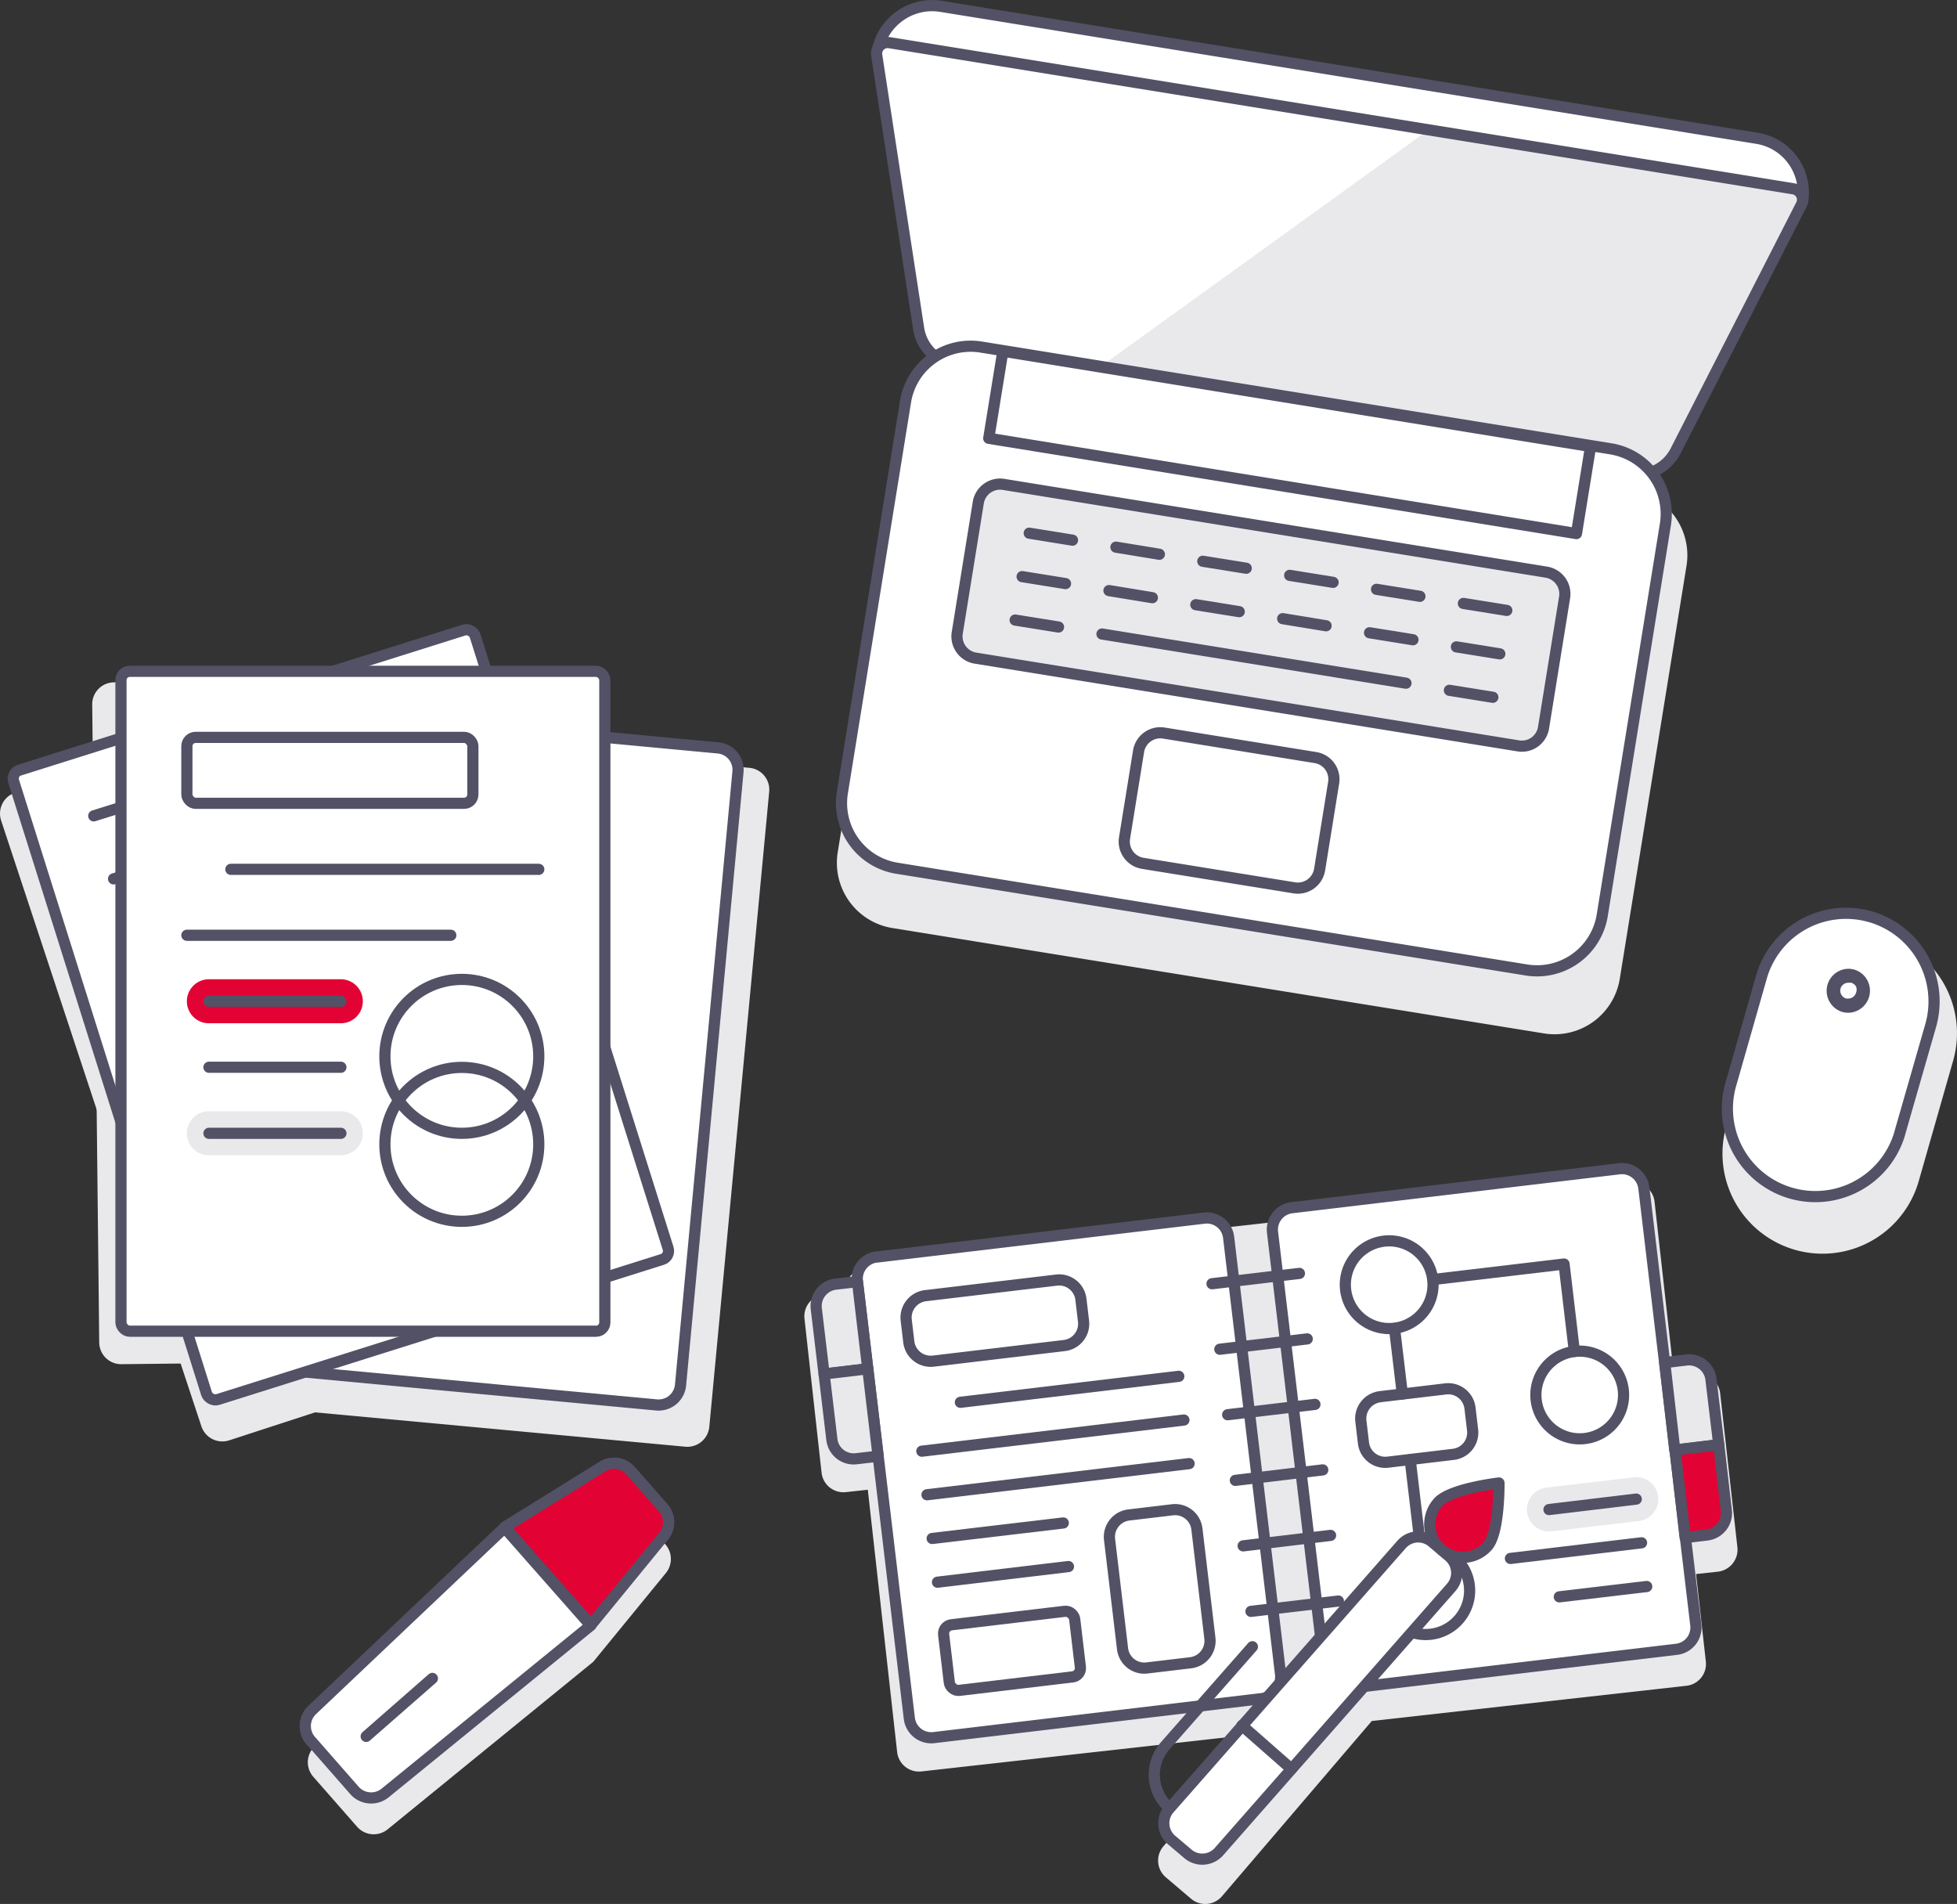 <svg xmlns="http://www.w3.org/2000/svg" width="350.192" height="340.662" viewBox="0 0 350.192 340.662"><rect x="0" y="0" width="350.192" height="340.662" fill="#333333" stroke="none"/><defs><style>.a,.f{fill:#e9e9ec;}.b,.c{fill:#fff;}.b,.d,.e,.f,.h{stroke:#535165;stroke-linecap:round;stroke-linejoin:round;}.b,.d,.f,.h{stroke-width:2px;}.d,.e{fill:none;}.e{stroke-width:2px;}.g{fill:#535165;}.h,.i{fill:#e20334;}</style></defs><g transform="translate(-358.862 -108.378)"><path class="a" d="M508.763,260.9l11.927-73.808a11.8,11.8,0,0,1,13.422-9.9l.129.02,116.628,18.848a11.821,11.821,0,0,1,9.783,13.554l-11.944,73.907a11.821,11.821,0,0,1-13.55,9.758L518.53,274.422A11.819,11.819,0,0,1,508.763,260.9Z"/><path class="b" d="M673.3,133.13,527.117,109.494a10,10,0,0,0-11.295,8.147h0l165.6,26.838h0a9.845,9.845,0,0,0-8.076-11.341Z"/><path class="a" d="M650.533,193.256,529.765,173.714a7.87,7.87,0,0,1-6.522-6.572l-7.5-48.878a1.975,1.975,0,0,1,2.274-2.249l161.73,26.139a1.974,1.974,0,0,1,1.641,2.259,1.953,1.953,0,0,1-.192.59l-22.49,44.055a7.87,7.87,0,0,1-8.171,4.2Z"/><path class="c" d="M529.766,173.714l21.54,3.5,63.2-45.6-96.41-15.6a1.973,1.973,0,0,0-2.274,2.249l7.5,48.878A7.87,7.87,0,0,0,529.766,173.714Z"/><path class="d" d="M650.533,193.256,529.765,173.714a7.87,7.87,0,0,1-6.522-6.572l-7.5-48.878a1.975,1.975,0,0,1,2.274-2.249l161.73,26.139a1.974,1.974,0,0,1,1.641,2.259,1.953,1.953,0,0,1-.192.59l-22.49,44.055a7.87,7.87,0,0,1-8.171,4.2Z"/><path class="b" d="M509.6,250.171l11.3-69.935a11.8,11.8,0,0,1,13.526-9.762l112.685,18.211a11.8,11.8,0,0,1,9.762,13.525l-11.3,69.935a11.82,11.82,0,0,1-13.554,9.783h0l-112.636-18.2a11.794,11.794,0,0,1-9.79-13.505Z"/><rect class="e" width="15.786" height="106.542" transform="translate(535.79 186.799) rotate(-80.792)"/><path class="f" d="M530.153,221.626l3.767-23.312a3.948,3.948,0,0,1,4.527-3.267h0l97.12,15.7a3.948,3.948,0,0,1,3.268,4.527l-3.768,23.312a3.923,3.923,0,0,1-4.5,3.247l-97.145-15.7a3.947,3.947,0,0,1-3.267-4.527h0Z"/><line class="d" x2="7.771" y2="1.249" transform="translate(540.51 219.319)"/><line class="d" x2="54.4" y2="8.796" transform="translate(556.053 221.818)"/><line class="d" x2="7.771" y2="1.249" transform="translate(618.224 231.889)"/><line class="d" x2="7.771" y2="1.249" transform="translate(541.76 211.547)"/><line class="d" x2="7.771" y2="1.274" transform="translate(557.302 214.046)"/><line class="d" x2="7.771" y2="1.249" transform="translate(572.845 216.57)"/><line class="d" x2="7.771" y2="1.274" transform="translate(588.388 219.069)"/><line class="d" x2="7.771" y2="1.249" transform="translate(603.931 221.593)"/><line class="d" x2="7.771" y2="1.249" transform="translate(619.474 224.118)"/><line class="d" x2="7.746" y2="1.249" transform="translate(543.034 203.776)"/><line class="d" x2="7.771" y2="1.274" transform="translate(558.552 206.275)"/><line class="d" x2="7.771" y2="1.249" transform="translate(574.095 208.799)"/><line class="d" x2="7.771" y2="1.249" transform="translate(589.638 211.323)"/><line class="d" x2="7.771" y2="1.249" transform="translate(605.18 213.821)"/><line class="d" x2="7.771" y2="1.249" transform="translate(620.723 216.345)"/><path class="b" d="M560.087,258.348l2.511-15.542a3.948,3.948,0,0,1,4.528-3.267h0l27.135,4.385a3.923,3.923,0,0,1,3.247,4.5h0L595,263.964a3.948,3.948,0,0,1-4.528,3.268h0l-27.135-4.386A3.946,3.946,0,0,1,560.087,258.348Z"/><path class="a" d="M696.138,276.043a17.893,17.893,0,0,0-22.182,12.175l-.034.119-6.147,21.54a17.9,17.9,0,1,0,34.434,9.82l6.147-21.515A17.917,17.917,0,0,0,696.138,276.043Z"/><path class="c" d="M693.518,272.394A15.743,15.743,0,0,0,674.055,283.2l0,.009-5.4,18.916a15.743,15.743,0,0,0,30,9.552q.143-.449.259-.906l5.423-18.866a15.768,15.768,0,0,0-10.8-19.51Z"/><path class="g" d="M689.716,284.214a1.035,1.035,0,0,1,.4,0,1.478,1.478,0,0,1,.875.675,1.524,1.524,0,0,1,0,1.1,1.449,1.449,0,0,1-1.374,1.049h-.4a1.473,1.473,0,0,1-1-1.8,1.45,1.45,0,0,1,1.374-1.025m0-2.5a3.948,3.948,0,0,0-1.074,7.721,4.127,4.127,0,0,0,1.1.15,3.948,3.948,0,0,0,1.074-7.721A4.215,4.215,0,0,0,689.591,281.713Z"/><path class="d" d="M693.518,272.394A15.743,15.743,0,0,0,674.055,283.2l0,.009-5.4,18.916a15.743,15.743,0,0,0,30,9.552q.143-.449.259-.906l5.423-18.866a15.768,15.768,0,0,0-10.8-19.51Z"/><path class="a" d="M666.678,357.706a3.9,3.9,0,0,0-4.279-3.48l-.069.007-3.9.425-3.5-31.286a3.949,3.949,0,0,0-4.348-3.473l-136.91,15.317a3.949,3.949,0,0,0-3.473,4.348l-3.9.425a3.924,3.924,0,0,0-3.483,4.319c0,.027.006.054.01.081l3.052,27.485a3.923,3.923,0,0,0,4.324,3.476l.024,0,3.923-.425L519.4,421.85a3.923,3.923,0,0,0,4.324,3.476l.024,0,60.547-6.772L567.05,438.717a3.924,3.924,0,0,0,.408,5.533l.017.014,4.5,3.823a3.922,3.922,0,0,0,5.533-.408l.014-.017L604.335,416.3l56.3-6.3a3.921,3.921,0,0,0,3.475-4.324l0-.024-1.749-15.643,3.923-.425a3.973,3.973,0,0,0,3.473-4.373Z"/><path class="b" d="M515.745,333.294l58.61-6.968a3.923,3.923,0,0,1,4.359,3.433l9.293,78.163a3.949,3.949,0,0,1-3.454,4.387l-58.588,6.965a3.948,3.948,0,0,1-4.384-3.455l-9.293-78.163a3.948,3.948,0,0,1,3.454-4.387h0Z"/><path class="b" d="M590,324.466l58.635-6.971a3.949,3.949,0,0,1,4.387,3.455l9.293,78.163a3.923,3.923,0,0,1-3.429,4.358l-58.664,6.975a3.922,3.922,0,0,1-4.358-3.433l-9.293-78.163a3.948,3.948,0,0,1,3.454-4.387h0Z"/><line class="d" y1="1.849" x2="15.643" transform="translate(575.744 336.216)"/><line class="d" y1="1.849" x2="15.643" transform="translate(577.143 347.936)"/><line class="d" y1="1.849" x2="15.618" transform="translate(578.543 359.654)"/><line class="d" y1="1.874" x2="15.643" transform="translate(579.917 371.374)"/><line class="d" y1="1.874" x2="15.643" transform="translate(581.316 383.094)"/><line class="d" y1="1.849" x2="15.643" transform="translate(582.716 394.839)"/><path class="f" d="M506.326,354.231l7.821-.925L512.3,337.689l-3.923.45a3.948,3.948,0,0,0-3.448,4.373Z"/><path class="f" d="M507.725,365.976a3.922,3.922,0,0,0,4.373,3.4l3.9-.45-1.851-15.644-7.821.925Z"/><path class="f" d="M658.556,367.85l7.871-.975-1.4-11.72a3.949,3.949,0,0,0-4.373-3.448l-3.9.475Z"/><path class="h" d="M660.405,383.493l3.923-.475a3.944,3.944,0,0,0,2.624-1.474,3.9,3.9,0,0,0,.825-2.9l-1.35-11.768-7.821.925Z"/><path class="d" d="M524.477,340.2l23.449-2.787a3.923,3.923,0,0,1,4.359,3.432h0l.466,3.92a3.923,3.923,0,0,1-3.433,4.359l-23.448,2.788a3.948,3.948,0,0,1-4.387-3.454l-.463-3.9A3.949,3.949,0,0,1,524.477,340.2Z"/><line class="d" y1="4.648" x2="39.082" transform="translate(530.715 354.632)"/><line class="d" y1="5.572" x2="46.903" transform="translate(523.818 362.453)"/><line class="d" y1="5.572" x2="46.903" transform="translate(524.742 370.25)"/><rect class="d" width="23.614" height="11.82" rx="1.58" transform="translate(527.532 399.275) rotate(-6.78)"/><path class="d" d="M560.864,379.439l7.817-.929a3.923,3.923,0,0,1,4.359,3.432h0l2.324,19.554a3.947,3.947,0,0,1-3.454,4.386h0l-7.817.93a3.923,3.923,0,0,1-4.358-3.433h0l-2.325-19.553a3.948,3.948,0,0,1,3.454-4.387Z"/><line class="d" y1="2.774" x2="23.464" transform="translate(525.667 380.87)"/><line class="d" y1="2.799" x2="23.439" transform="translate(526.617 388.667)"/><path class="d" d="M599.658,339.19a7.846,7.846,0,1,0,1.627-5.809A7.846,7.846,0,0,0,599.658,339.19Z"/><path class="d" d="M606.155,393.889a7.87,7.87,0,1,0,1.636-5.8A7.871,7.871,0,0,0,606.155,393.889Z"/><path class="d" d="M605.812,358.276l11.738-1.395a3.922,3.922,0,0,1,4.358,3.432h0l.466,3.921a3.921,3.921,0,0,1-3.432,4.358l-11.737,1.4a3.923,3.923,0,0,1-4.359-3.433l-.463-3.895a3.948,3.948,0,0,1,3.454-4.387h0Z"/><line class="d" x2="1.399" y2="11.745" transform="translate(608.404 346.061)"/><line class="d" x2="1.849" y2="15.618" transform="translate(611.203 369.526)"/><path class="d" d="M615.3,337.315l23.439-2.774,1.849,15.643"/><path class="d" d="M649.335,357.056a7.845,7.845,0,1,1-2.945-5.253A7.846,7.846,0,0,1,649.335,357.056Z"/><path class="a" d="M655.582,376.151a3.973,3.973,0,0,1-3.448,4.373l-15.643,1.849a3.972,3.972,0,0,1-4.373-3.448h0a3.948,3.948,0,0,1,3.448-4.373l15.643-1.849a3.923,3.923,0,0,1,4.369,3.419Z"/><line class="d" y1="1.874" x2="15.618" transform="translate(636.041 376.598)"/><line class="d" y1="2.799" x2="23.464" transform="translate(629.144 384.418)"/><line class="d" y1="1.849" x2="15.643" transform="translate(637.89 392.239)"/><path class="a" d="M496.505,250.029a3.924,3.924,0,0,0-3.54-4.272h-.008l-43.03-4.048-5-14.993a3.923,3.923,0,0,0-4.943-2.518l-.057.018L361.567,250.2a3.948,3.948,0,0,0-2.5,4.991l0,.009L394.9,363.58a3.949,3.949,0,0,0,4.991,2.5l.009,0,15.343-5,66.27,6.147a3.948,3.948,0,0,0,4.273-3.548Z"/><path class="a" d="M379.238,230.466l82.662-.909a3.949,3.949,0,0,1,3.991,3.88l1.255,114.123a3.948,3.948,0,0,1-3.9,3.991l-82.662.909a3.922,3.922,0,0,1-3.966-3.88l-1.256-114.148A3.923,3.923,0,0,1,379.238,230.466Z"/><path class="b" d="M394.459,348.118,404.734,238.4a3.923,3.923,0,0,1,4.272-3.54l78.371,7.339a3.923,3.923,0,0,1,3.54,4.272L480.642,356.188a3.948,3.948,0,0,1-4.3,3.563l-78.321-7.334a3.924,3.924,0,0,1-3.541-4.272Z"/><line class="d" x2="15.668" y2="1.449" transform="translate(415.767 247.356)"/><line class="d" x2="35.259" y2="3.298" transform="translate(414.668 259.102)"/><line class="d" x2="23.489" y2="2.224" transform="translate(413.568 270.845)"/><line class="d" x2="27.412" y2="2.574" transform="translate(412.469 282.615)"/><line class="d" x2="11.77" y2="1.099" transform="translate(411.344 294.36)"/><line class="d" x2="43.105" y2="4.023" transform="translate(410.245 306.129)"/><line class="d" x2="27.437" y2="2.574" transform="translate(409.146 317.874)"/><line class="d" x2="50.952" y2="4.773" transform="translate(408.046 329.643)"/><line class="d" x2="23.514" y2="2.199" transform="translate(406.947 341.388)"/><line class="d" x2="19.591" y2="1.824" transform="translate(439.282 249.556)"/><line class="d" x2="19.591" y2="1.824" transform="translate(430.96 296.209)"/><line class="d" x2="19.591" y2="1.824" transform="translate(438.307 344.336)"/><rect class="b" width="86.585" height="118.071" rx="1.58" transform="translate(360.824 246.653) rotate(-17.49)"/><line class="d" y1="4.723" x2="15.018" transform="translate(375.636 249.631)"/><line class="d" y1="10.645" x2="33.784" transform="translate(379.184 254.979)"/><line class="d" y1="7.097" x2="22.515" transform="translate(382.733 269.797)"/><line class="d" y1="8.271" x2="26.263" transform="translate(386.281 279.866)"/><line class="d" y1="3.548" x2="11.245" transform="translate(389.829 295.859)"/><line class="d" y1="13.019" x2="41.281" transform="translate(393.378 297.658)"/><line class="d" y1="8.271" x2="26.263" transform="translate(396.926 313.651)"/><line class="d" y1="15.368" x2="48.803" transform="translate(400.474 317.824)"/><line class="d" y1="7.097" x2="22.515" transform="translate(404.023 337.365)"/><line class="d" y1="5.897" x2="18.766" transform="translate(398.151 241.36)"/><line class="d" y1="5.897" x2="18.766" transform="translate(408.596 287.588)"/><line class="d" y1="5.922" x2="18.766" transform="translate(434.059 329.068)"/><rect class="b" width="86.585" height="118.071" rx="1.57" transform="translate(380.509 228.49)"/><rect class="d" width="51.176" height="11.795" rx="1.57" transform="translate(392.303 240.309)"/><line class="d" x2="55.1" transform="translate(400.175 263.923)"/><line class="d" x2="47.228" transform="translate(392.303 275.718)"/><path class="i" d="M419.865,291.46H396.251a3.922,3.922,0,0,1-3.948-3.9v-.026h0a3.948,3.948,0,0,1,3.948-3.948h23.614a3.949,3.949,0,0,1,3.923,3.948h0A3.923,3.923,0,0,1,419.865,291.46Z"/><path class="a" d="M419.865,315.075H396.251a3.922,3.922,0,0,1-3.948-3.9v-.026h0a3.948,3.948,0,0,1,3.948-3.948h23.614a3.949,3.949,0,0,1,3.923,3.948h0A3.923,3.923,0,0,1,419.865,315.075Z"/><line class="d" x2="23.614" transform="translate(396.251 287.538)"/><line class="d" x2="23.614" transform="translate(396.251 299.332)"/><line class="d" x2="23.614" transform="translate(396.251 311.152)"/><circle class="d" cx="13.769" cy="13.769" r="13.769" transform="translate(427.737 283.614)"/><circle class="d" cx="13.769" cy="13.769" r="13.769" transform="translate(427.737 299.357)"/><path class="d" d="M464.57,399.211l-15.418-17.492-34.436,32.635a3.948,3.948,0,0,0-.25,5.447l7.846,8.946a3.972,3.972,0,0,0,5.448.45Z"/><path class="d" d="M477.539,378.171l-5.847-6.647a3.9,3.9,0,0,0-5-.75L449.2,381.62l15.418,17.492,13.044-15.943A3.923,3.923,0,0,0,477.539,378.171Z"/><line class="d" y1="10.37" x2="11.845" transform="translate(424.389 408.683)"/><path class="a" d="M477.986,384.768l-5.847-6.672a4,4,0,0,0-5-.75l-17.487,10.875-34.484,32.61a3.948,3.948,0,0,0-.25,5.447l7.846,8.946a3.947,3.947,0,0,0,5.447.475l36.808-29.986,13.044-15.943a3.974,3.974,0,0,0-.075-5Z"/><path class="c" d="M464.57,399.211l-15.418-17.492-34.436,32.635a3.948,3.948,0,0,0-.25,5.447l7.846,8.946a3.972,3.972,0,0,0,5.448.45Z"/><path class="i" d="M477.539,378.171l-5.847-6.647a3.9,3.9,0,0,0-5-.75L449.2,381.62l15.418,17.492,13.044-15.943A3.923,3.923,0,0,0,477.539,378.171Z"/><path class="d" d="M464.57,399.211l-15.418-17.492-34.436,32.635a3.948,3.948,0,0,0-.25,5.447l7.846,8.946a3.972,3.972,0,0,0,5.448.45Z"/><path class="d" d="M477.539,378.171l-5.847-6.647a3.9,3.9,0,0,0-5-.75L449.2,381.62l15.418,17.492,13.044-15.943A3.923,3.923,0,0,0,477.539,378.171Z"/><line class="d" y1="10.37" x2="11.845" transform="translate(424.389 408.683)"/><path class="c" d="M576.969,439.693a3.973,3.973,0,0,1-5.572.35l-2.949-2.5a3.923,3.923,0,0,1-.36-5.536l.01-.011,41.581-47.3a4,4,0,0,1,2.7-1.324,3.928,3.928,0,0,1,2.849.975l2.949,2.5a3.924,3.924,0,0,1,.386,5.535l-.011.012Z"/><line class="d" x2="8.871" y2="7.796" transform="translate(581.092 417.103)"/><path class="d" d="M568.1,431.85a7.87,7.87,0,0,1-.737-11.106l.012-.014,15.593-17.717"/><path class="i" d="M625.046,385.018a5.906,5.906,0,1,1-8.871-7.8c2.149-2.5,10.92-3.5,10.92-3.5S627.2,382.569,625.046,385.018Z"/><path class="d" d="M625.046,385.018a5.906,5.906,0,1,1-8.871-7.8c2.149-2.5,10.92-3.5,10.92-3.5S627.2,382.569,625.046,385.018Z"/><path class="d" d="M576.969,439.693a3.973,3.973,0,0,1-5.572.35l-2.949-2.5a3.923,3.923,0,0,1-.36-5.536l.01-.011,41.581-47.3a4,4,0,0,1,2.7-1.324,3.928,3.928,0,0,1,2.849.975l2.949,2.5a3.924,3.924,0,0,1,.386,5.535l-.011.012Z"/></g></svg>